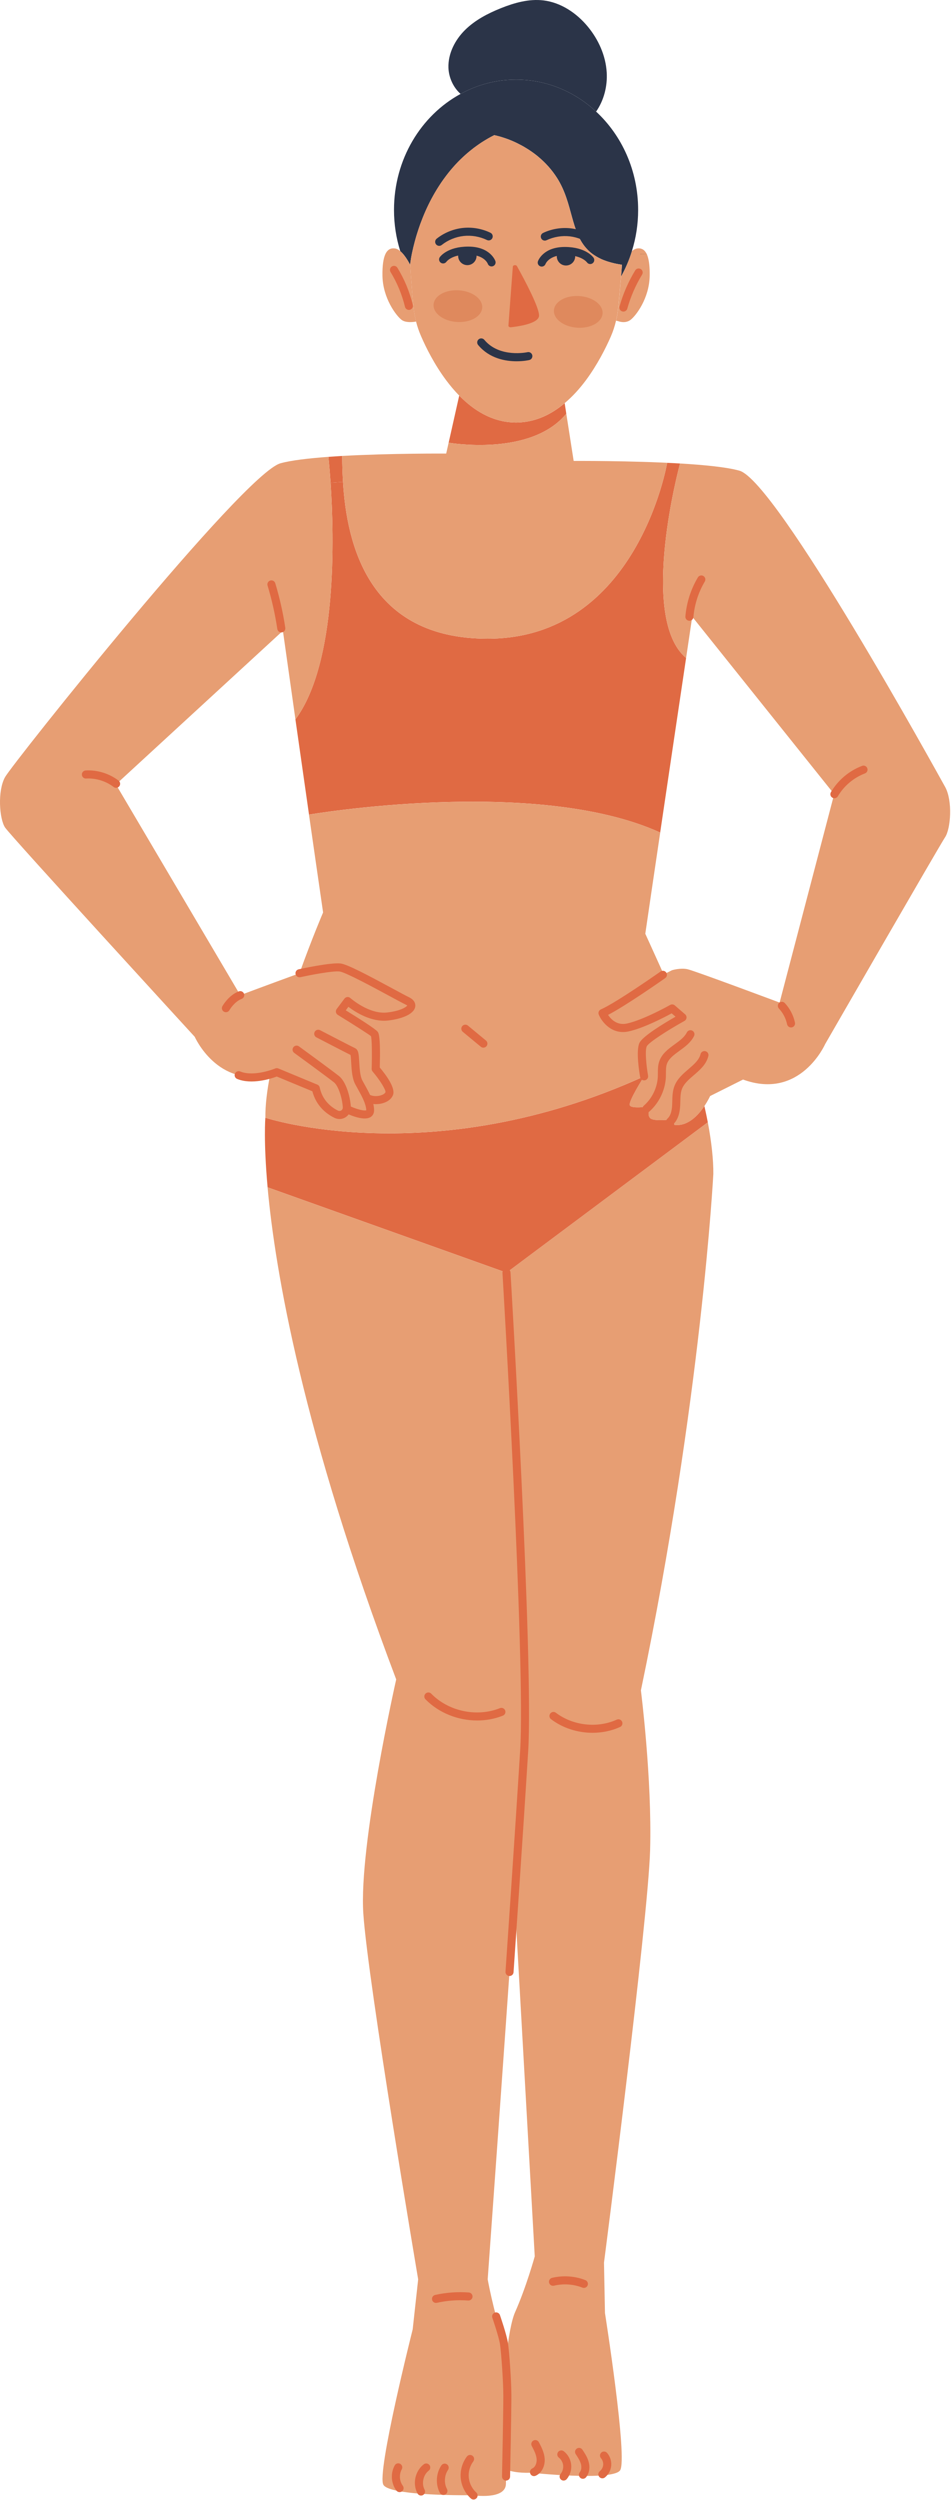 <svg width="118" height="310" viewBox="0 0 118 310" fill="none" xmlns="http://www.w3.org/2000/svg">
<path d="M70.267 51.3C65.845 56.685 55.668 54.895 55.668 54.895L56.979 49.053C58.779 50.892 61.031 52.295 63.729 52.387C63.832 52.398 63.925 52.398 64.028 52.398H64.033C64.131 52.398 64.234 52.398 64.332 52.387C66.546 52.305 68.455 51.353 70.065 49.994L70.267 51.3Z" fill="#E06A43"/>
<path d="M40.748 56.652C41.303 56.608 41.879 56.576 42.461 56.538V56.543C42.461 56.543 42.439 57.783 42.559 59.752L41.02 59.866C40.884 57.87 40.748 56.652 40.748 56.652Z" fill="#E06A43"/>
<path d="M82.781 57.392L84.38 57.474C84.38 57.474 79.164 76.555 85.131 81.597C84.342 86.873 83.075 95.413 81.916 103.24C66.436 96.207 38.342 101.015 38.342 101.015C37.76 96.963 37.173 92.829 36.656 89.212C41.867 82.179 41.47 66.606 41.018 59.867L42.557 59.753C43.03 67.466 45.695 79.202 60.501 79.202C79.099 79.201 82.781 57.392 82.781 57.392Z" fill="#E06A43"/>
<path d="M84.381 57.473L82.782 57.391C82.782 57.391 79.1 79.201 60.503 79.201C45.697 79.201 43.032 67.465 42.559 59.752C42.439 57.783 42.461 56.543 42.461 56.543V56.538C48.488 56.201 55.363 56.244 55.363 56.244L55.668 54.895C55.668 54.895 65.845 56.685 70.267 51.3L71.181 57.158C71.179 57.158 78.283 57.114 84.381 57.473Z" fill="#E79E73"/>
<path d="M33.529 133.215C27.003 135.01 24.163 128.57 24.163 128.57C24.163 128.57 1.329 103.669 0.627 102.614C-0.08 101.553 -0.33 98.078 0.627 96.364C1.584 94.651 30.163 58.762 34.797 57.451C36.097 57.086 38.279 56.831 40.748 56.651C40.748 56.651 40.885 57.869 41.02 59.866C41.471 66.605 41.87 82.178 36.658 89.211C35.767 82.934 35.102 78.218 35.102 78.218L14.384 97.272L29.811 123.402C29.811 123.402 33.868 121.884 37.164 120.688C39.166 119.959 40.886 119.345 41.227 119.268C42.12 119.067 43.169 119.399 43.169 119.399C43.169 119.399 51.975 123.767 51.785 124.713C51.596 125.659 49.468 126.089 47.803 126.051C46.139 126.013 43.142 124.136 43.142 124.136L41.858 125.24C41.858 125.24 46.705 128.014 46.742 128.618C46.781 129.227 46.617 132.551 46.617 132.551C46.617 132.551 48.571 135.603 48.407 136.13C48.243 136.658 45.763 136.255 45.763 136.255C45.763 136.255 46.34 137.136 45.914 137.691C45.484 138.246 43.016 137.871 43.016 137.871L42.864 138.573C40.193 138.927 38.425 134.999 38.425 134.999L34.346 132.954C34.068 133.058 33.795 133.145 33.529 133.215Z" fill="#E79E73"/>
<path d="M82.254 120.879C82.934 120.531 83.374 120.313 83.374 120.313C83.374 120.313 84.424 119.987 85.316 120.188C86.213 120.389 96.733 124.322 96.733 124.322L103.505 98.48L85.893 76.478C85.893 76.478 85.594 78.463 85.131 81.596C79.164 76.554 84.38 57.473 84.38 57.473C87.415 57.653 90.205 57.93 91.745 58.365C96.379 59.676 116.309 95.858 117.266 97.571C118.223 99.284 117.973 102.765 117.266 103.821C116.559 104.882 102.379 129.484 102.379 129.484C102.379 129.484 99.3 136.468 92.197 133.868L88.112 135.913C88.112 135.913 87.856 136.479 87.399 137.159C86.648 138.279 85.337 139.71 83.678 139.493L83.526 138.786C83.526 138.786 81.057 139.161 80.627 138.612C80.197 138.057 80.779 137.171 80.779 137.171C80.779 137.171 78.299 137.579 78.135 137.046C77.972 136.535 79.81 133.646 79.919 133.472L79.924 133.466C79.924 133.466 79.755 130.143 79.793 129.539C79.831 128.93 84.683 126.161 84.683 126.161L83.399 125.051C83.399 125.051 80.402 126.928 78.738 126.966C77.074 127.004 74.941 126.574 74.757 125.628C74.612 124.899 79.888 122.097 82.254 120.879Z" fill="#E79E73"/>
<path d="M79.524 209.616C79.524 209.616 80.917 220.554 80.666 229.426C80.41 238.298 74.944 280.577 74.944 280.577L75.064 286.816C75.064 286.816 77.931 304.989 76.935 306.343C75.94 307.692 65.828 306.626 65.828 306.626C65.828 306.626 64.006 306.74 62.815 306.229C62.907 302.965 63.109 296.514 62.777 292.511C63.071 289.982 63.441 287.773 63.914 286.713C65.296 283.613 66.351 279.8 66.351 279.8L63.854 235.459C64.528 225.668 65.04 218.01 65.04 217.128C65.04 214.506 62.848 157.818 62.848 157.818L87.825 139.167C88.293 141.631 88.527 143.861 88.51 145.58C88.51 145.58 87.047 173.553 79.524 209.616Z" fill="#E79E73"/>
<path d="M87.825 139.166L62.848 157.817L33.204 147.232C32.682 141.406 32.927 138.6 32.927 138.6C32.927 138.6 53.602 145.432 79.922 133.471C79.813 133.645 77.975 136.533 78.138 137.045C78.301 137.578 80.782 137.17 80.782 137.17C80.782 137.17 80.2 138.057 80.63 138.611C81.06 139.16 83.529 138.785 83.529 138.785L83.681 139.492C85.34 139.709 86.651 138.279 87.402 137.158C87.558 137.844 87.7 138.513 87.825 139.166Z" fill="#E06A43"/>
<path d="M84.689 126.16C84.689 126.16 84.669 126.17 84.639 126.19C84.099 126.5 79.829 128.97 79.799 129.54C79.759 130.14 79.929 133.47 79.929 133.47H79.919C53.599 145.43 32.929 138.6 32.929 138.6C32.909 137.03 33.139 135.18 33.529 133.22C33.799 133.14 36.889 120.79 37.159 120.69C38.709 116.36 40.089 113.15 40.089 113.15C39.589 109.71 38.969 105.42 38.339 101.02C38.339 101.02 66.439 96.21 81.919 103.24C81.219 107.98 80.549 112.46 80.069 115.79C80.069 115.79 83.419 123.1 84.689 126.16Z" fill="#E79E73"/>
<path d="M79.627 30.864C80.258 31.103 80.649 32.066 80.612 34.215C80.563 36.989 78.915 39.159 78.224 39.676C77.539 40.182 76.679 39.817 76.679 39.817L76.445 39.763C76.57 39.241 76.657 38.702 76.712 38.164C76.821 37.022 76.962 35.499 77.066 34.275C77.61 33.296 78.067 32.246 78.404 31.142C78.605 30.973 78.812 30.854 79.029 30.816C79.246 30.777 79.442 30.788 79.627 30.864Z" fill="#E79E73"/>
<path d="M57.147 11.647C59.214 10.51 61.553 9.874 64.033 9.874C67.835 9.874 71.305 11.37 73.965 13.839C77.163 16.798 79.181 21.16 79.181 26.034C79.181 27.818 78.909 29.537 78.403 31.141C78.066 32.245 77.609 33.295 77.065 34.274C77.109 33.703 77.152 33.202 77.174 32.833H77.169C76.87 32.784 76.581 32.73 76.31 32.675C76.218 32.653 76.131 32.631 76.049 32.61C75.989 32.594 75.929 32.583 75.875 32.566C75.804 32.544 75.734 32.528 75.663 32.506C75.581 32.484 75.5 32.462 75.424 32.435C75.413 32.429 75.402 32.429 75.391 32.424C75.386 32.424 75.375 32.418 75.369 32.418C75.363 32.413 75.358 32.413 75.353 32.413C75.337 32.402 75.326 32.402 75.315 32.397C75.31 32.397 75.304 32.397 75.299 32.392H75.293C75.293 32.392 75.288 32.387 75.282 32.387C75.271 32.387 75.26 32.382 75.244 32.376C75.228 32.371 75.217 32.365 75.206 32.36H75.201C75.152 32.344 75.114 32.327 75.07 32.311C75.065 32.311 75.065 32.311 75.065 32.311C75.022 32.295 74.978 32.278 74.934 32.262C74.825 32.219 74.711 32.175 74.608 32.126C74.396 32.028 74.2 31.925 74.015 31.816C73.83 31.707 73.656 31.593 73.493 31.473C73.384 31.391 73.281 31.31 73.183 31.223C73.085 31.136 72.993 31.049 72.906 30.956C70.768 28.775 71.127 25.234 69.126 22.079C68.452 21.018 67.652 20.159 66.825 19.468C66.711 19.365 66.591 19.272 66.471 19.18C66.313 19.06 66.156 18.941 65.998 18.832C65.742 18.652 65.487 18.484 65.236 18.337C64.866 18.109 64.502 17.918 64.159 17.75C63.958 17.652 63.767 17.565 63.577 17.483C63.3 17.363 63.033 17.26 62.794 17.178C62.674 17.135 62.56 17.102 62.451 17.064C62.391 17.042 62.337 17.026 62.282 17.01C62.233 16.994 62.19 16.983 62.146 16.967H62.14C61.999 16.923 61.874 16.891 61.765 16.864C61.727 16.853 61.694 16.842 61.662 16.837C61.651 16.837 61.646 16.837 61.64 16.831C61.602 16.82 61.575 16.815 61.542 16.809H61.537C61.499 16.798 61.472 16.793 61.445 16.787C61.369 16.765 61.325 16.76 61.325 16.76C61.325 16.76 61.32 16.76 61.32 16.766C61.053 16.897 60.798 17.038 60.548 17.179C60.298 17.326 60.053 17.473 59.814 17.625C59.575 17.783 59.341 17.94 59.118 18.104C58.889 18.267 58.672 18.43 58.46 18.604C58.003 18.969 57.573 19.349 57.171 19.741C57.035 19.866 56.904 20.002 56.774 20.138C56.388 20.541 56.029 20.954 55.686 21.378C55.463 21.661 55.245 21.944 55.039 22.232C54.832 22.515 54.636 22.808 54.452 23.097C53.799 24.114 53.261 25.137 52.82 26.127C52.695 26.41 52.575 26.687 52.466 26.965C52.357 27.237 52.254 27.509 52.156 27.77C52.009 28.167 51.884 28.553 51.77 28.918C51.688 29.163 51.618 29.402 51.558 29.631C51.525 29.745 51.493 29.859 51.466 29.968C51.346 30.409 51.248 30.811 51.172 31.165C51.156 31.247 51.139 31.328 51.123 31.404C51.118 31.437 51.107 31.464 51.101 31.496C51.068 31.665 51.041 31.822 51.014 31.964C50.987 32.116 50.965 32.252 50.949 32.367C50.938 32.427 50.933 32.476 50.927 32.525C50.911 32.617 50.9 32.694 50.894 32.748C50.888 32.808 50.883 32.835 50.883 32.835C50.883 32.835 50.35 31.72 49.665 31.143C49.159 29.538 48.887 27.82 48.887 26.036C48.885 19.752 52.241 14.312 57.147 11.647Z" fill="#2B3448"/>
<path d="M56.977 49.053C56.383 48.449 55.84 47.796 55.344 47.133C53.898 45.191 52.858 43.108 52.233 41.661C51.983 41.079 51.776 40.486 51.624 39.877C51.477 39.311 51.38 38.735 51.319 38.153C51.184 36.82 51.075 35.439 50.987 34.253C50.955 33.704 50.922 33.192 50.895 32.746C50.9 32.692 50.91 32.621 50.922 32.523C50.926 32.474 50.932 32.425 50.944 32.365C50.959 32.251 50.981 32.115 51.008 31.962C51.035 31.821 51.062 31.663 51.096 31.494C51.1 31.461 51.111 31.434 51.117 31.402C51.133 31.326 51.156 31.244 51.172 31.163C51.248 30.809 51.346 30.407 51.459 29.966C51.486 29.857 51.52 29.743 51.551 29.629C51.617 29.4 51.688 29.161 51.764 28.916C51.877 28.552 52.008 28.165 52.15 27.768C52.248 27.507 52.35 27.235 52.459 26.963C52.574 26.686 52.688 26.408 52.813 26.125C53.255 25.135 53.792 24.112 54.446 23.095C54.63 22.807 54.827 22.513 55.032 22.23C55.239 21.942 55.456 21.659 55.679 21.376C56.023 20.952 56.382 20.538 56.767 20.136C56.898 20.005 57.029 19.87 57.164 19.739C57.566 19.347 57.996 18.967 58.453 18.602C58.666 18.428 58.883 18.265 59.111 18.102C59.334 17.939 59.569 17.781 59.807 17.623C60.047 17.471 60.291 17.324 60.541 17.177C60.791 17.036 61.047 16.894 61.313 16.764C61.313 16.764 61.33 16.764 61.367 16.775C61.389 16.775 61.41 16.781 61.438 16.786C61.465 16.792 61.492 16.797 61.531 16.808H61.535C61.569 16.813 61.596 16.819 61.633 16.83C61.639 16.836 61.645 16.836 61.656 16.836C61.688 16.841 61.721 16.852 61.758 16.863C61.861 16.89 61.992 16.928 62.133 16.966H62.139C62.182 16.982 62.227 16.993 62.276 17.009C62.33 17.025 62.385 17.042 62.444 17.063C62.553 17.101 62.667 17.134 62.788 17.177C63.026 17.264 63.294 17.367 63.571 17.482C63.761 17.564 63.952 17.651 64.153 17.749C64.496 17.918 64.859 18.108 65.23 18.336C65.48 18.483 65.736 18.651 65.992 18.831C66.15 18.945 66.306 19.059 66.465 19.185C66.585 19.277 66.704 19.37 66.819 19.468C67.645 20.159 68.445 21.018 69.12 22.079C71.121 25.234 70.763 28.775 72.9 30.956C72.987 31.048 73.079 31.135 73.177 31.223C73.275 31.31 73.377 31.392 73.487 31.473C73.65 31.593 73.823 31.707 74.008 31.816C74.194 31.93 74.389 32.028 74.602 32.126C74.704 32.175 74.82 32.218 74.927 32.262C74.972 32.278 75.014 32.295 75.058 32.311C75.058 32.311 75.058 32.311 75.064 32.311C75.102 32.327 75.145 32.344 75.189 32.36C75.195 32.36 75.195 32.36 75.195 32.36C75.21 32.366 75.222 32.371 75.239 32.376C75.249 32.382 75.266 32.387 75.276 32.392C75.281 32.392 75.281 32.392 75.287 32.392H75.293C75.299 32.397 75.305 32.397 75.309 32.397C75.32 32.402 75.332 32.402 75.347 32.413C75.353 32.418 75.359 32.418 75.364 32.418C75.368 32.418 75.379 32.424 75.385 32.424C75.397 32.429 75.407 32.429 75.418 32.435C75.495 32.462 75.576 32.484 75.657 32.506C75.728 32.528 75.799 32.544 75.87 32.566C75.924 32.582 75.984 32.599 76.043 32.615C76.13 32.637 76.218 32.653 76.305 32.675C76.576 32.729 76.865 32.784 77.163 32.833H77.168C77.147 33.203 77.103 33.703 77.059 34.274C76.957 35.498 76.814 37.021 76.706 38.163C76.651 38.701 76.564 39.24 76.439 39.762C76.281 40.442 76.064 41.106 75.785 41.747C75.15 43.194 74.115 45.244 72.695 47.159C71.933 48.182 71.052 49.166 70.058 49.993C68.448 51.353 66.538 52.305 64.325 52.386C64.227 52.397 64.124 52.397 64.025 52.397H64.02C63.917 52.397 63.825 52.397 63.721 52.386C61.029 52.295 58.778 50.892 56.977 49.053Z" fill="#E79E73"/>
<path d="M75.282 8.998C75.38 10.701 74.934 12.447 73.966 13.839C71.306 11.37 67.836 9.874 64.034 9.874C61.554 9.874 59.215 10.51 57.148 11.647C56.245 10.847 55.685 9.624 55.641 8.4C55.587 6.649 56.451 4.962 57.692 3.728C58.932 2.499 60.515 1.672 62.141 1.019C63.822 0.345 65.633 -0.167 67.439 0.051C69.598 0.312 71.54 1.617 72.927 3.293C74.265 4.908 75.162 6.91 75.282 8.998Z" fill="#2B3448"/>
<path d="M63.853 235.458C62.515 254.865 60.513 282.649 60.513 282.649C60.513 282.649 61.22 286.544 62.319 289.758C62.526 290.367 62.673 291.335 62.776 292.51C63.108 296.513 62.907 302.964 62.814 306.228C62.792 307.033 62.776 307.648 62.776 307.979C62.782 310.057 58.615 309.415 58.615 309.415C58.615 309.415 48.443 309.567 47.573 308.131C46.703 306.695 51.206 288.849 51.206 288.849L51.886 282.648C51.886 282.648 45.647 245.791 45.081 237.29C44.51 228.783 49.16 208.255 49.16 208.255C37.542 177.539 34.142 157.599 33.201 147.232L62.845 157.817C62.845 157.817 65.037 214.505 65.037 217.127C65.039 218.009 64.527 225.667 63.853 235.458Z" fill="#E79E73"/>
<path d="M47.813 31.522C48.096 30.913 48.526 30.728 49.042 30.815C49.254 30.853 49.466 30.973 49.662 31.141C50.347 31.718 50.88 32.833 50.88 32.833C50.88 32.833 50.885 32.806 50.891 32.746C50.896 32.692 50.907 32.615 50.924 32.523C50.913 32.621 50.902 32.692 50.897 32.746C50.924 33.192 50.957 33.703 50.99 34.253C51.077 35.439 51.186 36.82 51.322 38.153C51.382 38.735 51.48 39.312 51.627 39.877C51.181 39.953 50.338 40.035 49.843 39.676C49.158 39.159 47.51 36.989 47.455 34.215C47.433 32.926 47.569 32.061 47.813 31.522Z" fill="#E79E73"/>
<path d="M79.436 31.495V31.486H80.436L79.436 31.495Z" fill="black"/>
<path d="M63.085 40.376C63.073 40.498 63.219 40.596 63.383 40.583C64.258 40.488 66.665 40.155 66.872 39.251C67.066 38.392 65.061 34.652 64.143 33.001C64.04 32.807 63.651 32.857 63.632 33.064L63.085 40.376Z" fill="#E06A43"/>
<path d="M67.217 33.059C67.16 33.059 67.103 33.049 67.047 33.028C66.791 32.934 66.656 32.655 66.747 32.398C66.772 32.325 67.399 30.624 70.083 30.624C70.091 30.624 70.099 30.624 70.106 30.624C72.719 30.634 73.613 31.909 73.65 31.963C73.805 32.192 73.746 32.502 73.517 32.657C73.291 32.811 72.983 32.755 72.827 32.531C72.792 32.485 72.132 31.632 70.102 31.624C70.096 31.624 70.089 31.624 70.082 31.624C68.14 31.624 67.705 32.69 67.687 32.736C67.61 32.934 67.419 33.059 67.217 33.059Z" fill="#2B3448"/>
<path d="M73.737 30.56C73.627 30.56 73.516 30.524 73.424 30.449C72.657 29.83 71.695 29.426 70.715 29.31C69.736 29.195 68.706 29.366 67.817 29.789C67.566 29.908 67.268 29.801 67.15 29.553C67.031 29.303 67.137 29.005 67.386 28.886C68.444 28.382 69.668 28.18 70.832 28.316C71.997 28.453 73.14 28.934 74.052 29.67C74.267 29.843 74.301 30.158 74.127 30.373C74.028 30.497 73.883 30.56 73.737 30.56Z" fill="#2B3448"/>
<path d="M69.252 31.191C69.06 31.248 69.088 31.563 69.087 31.779C69.085 32.41 69.594 32.923 70.224 32.925C70.854 32.927 71.367 32.418 71.37 31.788C71.371 31.582 71.317 31.389 71.223 31.222C71.223 31.222 70.11 30.934 69.252 31.191Z" fill="#2B3448"/>
<path d="M60.995 33.04C60.787 33.04 60.593 32.91 60.522 32.702C60.507 32.664 60.076 31.588 58.118 31.58C56.067 31.53 55.413 32.431 55.386 32.467C55.223 32.685 54.913 32.737 54.691 32.578C54.469 32.419 54.413 32.116 54.568 31.892C54.605 31.838 55.503 30.579 58.092 30.579C58.102 30.579 58.112 30.579 58.122 30.579C60.826 30.589 61.443 32.304 61.468 32.377C61.557 32.638 61.418 32.922 61.156 33.012C61.103 33.031 61.049 33.04 60.995 33.04Z" fill="#2B3448"/>
<path d="M54.495 30.489C54.348 30.489 54.202 30.424 54.103 30.3C53.931 30.084 53.967 29.769 54.184 29.597C55.101 28.868 56.249 28.396 57.414 28.268C58.579 28.14 59.802 28.352 60.856 28.864C61.104 28.985 61.208 29.284 61.087 29.532C60.966 29.78 60.67 29.885 60.419 29.763C59.532 29.332 58.502 29.156 57.524 29.262C56.544 29.37 55.579 29.767 54.807 30.38C54.714 30.453 54.604 30.489 54.495 30.489Z" fill="#2B3448"/>
<path d="M57 31.168C56.844 31.279 56.849 31.527 56.848 31.733C56.846 32.364 57.355 32.876 57.985 32.879C58.615 32.881 59.128 32.372 59.131 31.742C59.132 31.527 59.073 31.325 58.97 31.153C58.97 31.153 57.475 30.83 57 31.168Z" fill="#2B3448"/>
<path d="M68.731 38.477C68.66 39.561 69.955 40.528 71.622 40.637C73.289 40.746 74.698 39.955 74.769 38.871C74.84 37.787 73.545 36.82 71.878 36.712C70.211 36.602 68.802 37.392 68.731 38.477Z" fill="#DF895D"/>
<path d="M53.796 37.766C53.725 38.85 55.02 39.817 56.687 39.926C58.354 40.035 59.763 39.244 59.834 38.16C59.905 37.076 58.61 36.109 56.943 36C55.275 35.891 53.866 36.682 53.796 37.766Z" fill="#DF895D"/>
<path d="M77.353 38.638C77.308 38.638 77.261 38.632 77.216 38.619C76.95 38.544 76.796 38.268 76.871 38.002C77.312 36.429 77.968 34.925 78.817 33.531C78.96 33.295 79.267 33.22 79.504 33.364C79.74 33.508 79.816 33.815 79.671 34.051C78.87 35.367 78.251 36.787 77.835 38.272C77.772 38.494 77.57 38.638 77.353 38.638Z" fill="#E06A43"/>
<path d="M50.735 38.43C50.509 38.43 50.305 38.277 50.25 38.048C49.88 36.522 49.277 35.069 48.458 33.729C48.314 33.494 48.388 33.186 48.624 33.041C48.859 32.897 49.166 32.971 49.312 33.207C50.186 34.635 50.828 36.185 51.222 37.812C51.287 38.081 51.122 38.351 50.854 38.416C50.813 38.426 50.774 38.43 50.735 38.43Z" fill="#E06A43"/>
<path d="M64.098 44.8C62.721 44.8 60.728 44.462 59.327 42.782C59.15 42.57 59.179 42.254 59.391 42.077C59.604 41.9 59.919 41.929 60.096 42.141C61.992 44.417 65.413 43.681 65.448 43.672C65.715 43.609 65.985 43.781 66.046 44.049C66.107 44.318 65.939 44.586 65.67 44.647C65.605 44.662 64.977 44.8 64.098 44.8Z" fill="#2B3448"/>
<path d="M46.636 136.92C46.253 136.92 45.878 136.852 45.562 136.715C45.309 136.605 45.192 136.31 45.303 136.057C45.412 135.803 45.706 135.69 45.961 135.797C46.36 135.972 46.97 135.96 47.413 135.773C47.631 135.681 47.785 135.555 47.833 135.426C47.874 135.125 47.115 133.903 46.236 132.876C46.154 132.781 46.111 132.659 46.116 132.535C46.17 130.847 46.151 128.819 46.028 128.486C45.837 128.311 43.772 126.986 41.914 125.85C41.794 125.777 41.71 125.657 41.683 125.518C41.657 125.38 41.69 125.237 41.774 125.124L42.739 123.835C42.824 123.723 42.951 123.651 43.09 123.637C43.233 123.622 43.369 123.669 43.473 123.762C43.496 123.783 45.797 125.816 48.046 125.552C49.75 125.358 50.467 124.84 50.534 124.674C50.517 124.688 50.455 124.629 50.306 124.558C49.941 124.383 49.188 123.976 48.273 123.482C46.385 122.461 42.873 120.562 42.144 120.47C41.274 120.36 38.329 120.942 37.27 121.175C37 121.233 36.733 121.064 36.674 120.794C36.614 120.524 36.785 120.258 37.055 120.198C37.462 120.108 41.066 119.33 42.269 119.478C43.115 119.585 45.704 120.956 48.748 122.602C49.644 123.086 50.38 123.485 50.738 123.656C51.558 124.05 51.559 124.614 51.521 124.838C51.353 125.834 49.675 126.374 48.16 126.546C46.069 126.785 44.075 125.493 43.228 124.85L42.903 125.284C44.445 126.232 46.601 127.595 46.864 127.947C46.967 128.084 47.237 128.446 47.121 132.373C47.931 133.339 49.092 134.928 48.767 135.78C48.617 136.175 48.283 136.49 47.8 136.693C47.446 136.845 47.037 136.92 46.636 136.92Z" fill="#E06A43"/>
<path d="M45.246 138.695C44.464 138.695 43.517 138.302 43.173 138.148C42.922 138.034 42.809 137.738 42.923 137.487C43.036 137.235 43.331 137.126 43.584 137.236C44.34 137.576 45.245 137.789 45.447 137.674C45.416 136.868 44.893 135.926 44.387 135.015C44.28 134.822 44.173 134.629 44.072 134.44C43.689 133.721 43.626 132.635 43.576 131.762C43.557 131.437 43.533 131.008 43.491 130.814C42.701 130.425 39.407 128.713 39.256 128.635C39.011 128.508 38.916 128.206 39.043 127.961C39.17 127.715 39.47 127.617 39.717 127.748C40.818 128.319 43.74 129.833 44.04 129.968C44.487 130.169 44.518 130.714 44.575 131.704C44.62 132.479 44.676 133.444 44.956 133.969C45.054 134.153 45.158 134.341 45.263 134.53C45.831 135.553 46.419 136.611 46.416 137.694C46.415 138.048 46.264 138.339 45.99 138.515C45.786 138.644 45.527 138.695 45.246 138.695ZM43.625 130.878L43.627 130.879L43.625 130.878Z" fill="#E06A43"/>
<path d="M42.126 138.763C41.91 138.763 41.693 138.713 41.489 138.613C40.498 138.124 39.242 137.159 38.757 135.324L34.34 133.494C33.635 133.759 31.236 134.545 29.42 133.789C29.165 133.682 29.044 133.39 29.15 133.135C29.256 132.881 29.55 132.762 29.803 132.865C31.521 133.579 34.125 132.505 34.151 132.494C34.275 132.442 34.414 132.442 34.536 132.493L39.374 134.498C39.526 134.561 39.637 134.694 39.671 134.854C40.018 136.468 41.091 137.301 41.93 137.716C42.128 137.814 42.288 137.733 42.349 137.694C42.41 137.653 42.549 137.535 42.535 137.31C42.456 136.058 41.946 134.614 41.443 134.218C40.479 133.457 36.546 130.591 36.506 130.563C36.283 130.4 36.234 130.087 36.396 129.865C36.559 129.641 36.871 129.592 37.095 129.755C37.258 129.873 41.083 132.661 42.062 133.434C42.902 134.096 43.447 135.893 43.533 137.247C43.566 137.764 43.33 138.242 42.904 138.526C42.668 138.684 42.398 138.763 42.126 138.763Z" fill="#E06A43"/>
<path d="M28.031 125.518C27.949 125.518 27.866 125.498 27.789 125.455C27.547 125.321 27.46 125.016 27.594 124.775C27.625 124.719 28.364 123.408 29.634 122.934C29.893 122.838 30.181 122.969 30.277 123.227C30.374 123.486 30.242 123.774 29.984 123.87C29.07 124.211 28.475 125.248 28.469 125.259C28.377 125.425 28.206 125.518 28.031 125.518Z" fill="#E06A43"/>
<path d="M98.15 127.409C97.919 127.409 97.711 127.248 97.661 127.013C97.507 126.283 97.157 125.609 96.648 125.065C96.46 124.863 96.471 124.546 96.672 124.358C96.875 124.17 97.19 124.181 97.379 124.383C98.011 125.061 98.447 125.899 98.639 126.807C98.696 127.077 98.523 127.342 98.253 127.4C98.219 127.405 98.184 127.409 98.15 127.409Z" fill="#E06A43"/>
<path d="M79.92 133.971C79.682 133.971 79.472 133.801 79.428 133.559C79.333 133.026 78.882 130.319 79.341 129.328C79.725 128.502 82.376 126.9 83.82 126.074L83.338 125.658C82.45 126.141 79.866 127.493 77.998 127.9C75.941 128.351 74.677 126.736 74.296 125.82C74.191 125.567 74.308 125.278 74.559 125.169C76.447 124.348 81.911 120.509 81.966 120.471C82.192 120.311 82.504 120.366 82.662 120.592C82.821 120.818 82.767 121.13 82.541 121.288C82.33 121.436 77.706 124.686 75.449 125.85C75.797 126.379 76.552 127.189 77.785 126.923C79.877 126.466 83.122 124.634 83.155 124.616C83.338 124.512 83.568 124.535 83.729 124.673L85.013 125.783C85.136 125.89 85.2 126.05 85.183 126.213C85.166 126.375 85.071 126.52 84.928 126.599C82.849 127.751 80.469 129.283 80.249 129.75C80.008 130.27 80.2 132.188 80.413 133.384C80.461 133.655 80.281 133.915 80.009 133.964C79.979 133.968 79.949 133.971 79.92 133.971Z" fill="#E06A43"/>
<path d="M80.215 137.984C80.075 137.984 79.937 137.925 79.837 137.812C79.656 137.604 79.678 137.288 79.886 137.107C80.914 136.212 81.563 134.865 81.622 133.503C81.628 133.357 81.628 133.209 81.629 133.062C81.63 132.617 81.632 132.156 81.776 131.69C82.09 130.679 82.913 130.082 83.709 129.503C84.335 129.049 84.926 128.619 85.221 128.027C85.344 127.78 85.645 127.679 85.892 127.802C86.139 127.925 86.24 128.225 86.117 128.472C85.713 129.285 84.993 129.806 84.297 130.312C83.603 130.816 82.947 131.291 82.732 131.986C82.632 132.308 82.631 132.675 82.63 133.063C82.629 133.224 82.629 133.385 82.622 133.544C82.552 135.176 81.774 136.789 80.543 137.86C80.448 137.944 80.331 137.984 80.215 137.984Z" fill="#E06A43"/>
<path d="M83.161 139.578C83.024 139.578 82.888 139.522 82.789 139.413C82.604 139.207 82.621 138.892 82.826 138.707C83.176 138.392 83.364 137.836 83.402 137.007L83.416 136.565C83.431 135.929 83.447 135.272 83.701 134.634C84.05 133.758 84.753 133.155 85.432 132.572C86.104 131.994 86.74 131.449 86.924 130.715C86.99 130.445 87.261 130.286 87.53 130.351C87.798 130.418 87.961 130.69 87.893 130.957C87.632 132.001 86.845 132.677 86.083 133.331C85.468 133.858 84.888 134.356 84.629 135.005C84.441 135.475 84.429 136.016 84.415 136.588C84.412 136.743 84.408 136.898 84.401 137.052C84.35 138.162 84.054 138.947 83.495 139.449C83.4 139.537 83.28 139.578 83.161 139.578Z" fill="#E06A43"/>
<path d="M63.223 245.032C63.211 245.032 63.2 245.032 63.188 245.031C62.912 245.011 62.705 244.773 62.723 244.498C62.735 244.335 63.858 228.038 64.539 217.097C65.219 206.185 62.376 158.33 62.347 157.849C62.33 157.573 62.54 157.336 62.816 157.32C63.084 157.296 63.329 157.513 63.345 157.789C63.374 158.272 66.221 206.188 65.537 217.16C64.855 228.104 63.732 244.404 63.721 244.567C63.703 244.83 63.484 245.032 63.223 245.032Z" fill="#E06A43"/>
<path d="M59.208 213.347C56.837 213.347 54.459 212.421 52.793 210.721C52.6 210.524 52.603 210.207 52.8 210.014C52.997 209.822 53.313 209.823 53.507 210.022C55.664 212.223 59.169 212.959 62.029 211.818C62.286 211.714 62.576 211.84 62.679 212.096C62.782 212.353 62.657 212.643 62.4 212.745C61.385 213.152 60.297 213.347 59.208 213.347Z" fill="#E06A43"/>
<path d="M73.522 214.874C71.679 214.874 69.829 214.296 68.371 213.184C68.152 213.017 68.109 212.704 68.276 212.484C68.443 212.263 68.757 212.22 68.977 212.389C71.082 213.992 74.116 214.335 76.525 213.243C76.777 213.128 77.073 213.241 77.187 213.492C77.301 213.743 77.189 214.04 76.938 214.153C75.872 214.637 74.698 214.874 73.522 214.874Z" fill="#E06A43"/>
<path d="M34.903 78.423C34.659 78.423 34.447 78.245 34.409 77.997C34.137 76.181 33.729 74.369 33.199 72.613C33.119 72.349 33.268 72.07 33.533 71.99C33.795 71.911 34.076 72.06 34.156 72.324C34.7 74.126 35.119 75.984 35.399 77.848C35.44 78.121 35.252 78.376 34.978 78.417C34.953 78.421 34.928 78.423 34.903 78.423Z" fill="#E06A43"/>
<path d="M85.542 76.98C85.528 76.98 85.514 76.979 85.501 76.979C85.226 76.956 85.021 76.714 85.043 76.439C85.184 74.739 85.719 73.066 86.592 71.601C86.734 71.363 87.04 71.285 87.278 71.427C87.515 71.569 87.593 71.875 87.452 72.113C86.656 73.449 86.168 74.973 86.04 76.522C86.018 76.783 85.8 76.98 85.542 76.98Z" fill="#E06A43"/>
<path d="M103.531 98.985C103.445 98.985 103.357 98.963 103.277 98.915C103.039 98.775 102.961 98.468 103.101 98.231C103.98 96.744 105.353 95.586 106.967 94.971C107.223 94.87 107.513 95.002 107.613 95.26C107.711 95.518 107.582 95.807 107.324 95.906C105.921 96.441 104.727 97.447 103.962 98.74C103.868 98.897 103.702 98.985 103.531 98.985Z" fill="#E06A43"/>
<path d="M14.405 97.694C14.3 97.694 14.193 97.661 14.102 97.591C13.14 96.857 11.898 96.474 10.685 96.539C10.409 96.564 10.173 96.343 10.159 96.067C10.143 95.792 10.355 95.556 10.631 95.541C12.071 95.454 13.561 95.919 14.71 96.796C14.93 96.963 14.972 97.277 14.804 97.497C14.704 97.626 14.556 97.694 14.405 97.694Z" fill="#E06A43"/>
<path d="M59.977 129.915C59.865 129.915 59.752 129.878 59.659 129.801L57.421 127.949C57.209 127.772 57.179 127.458 57.355 127.245C57.529 127.031 57.845 127 58.059 127.178L60.297 129.03C60.509 129.207 60.54 129.521 60.363 129.734C60.264 129.854 60.121 129.915 59.977 129.915Z" fill="#E06A43"/>
<path d="M54.101 285.571C53.872 285.571 53.665 285.413 53.614 285.18C53.553 284.91 53.723 284.643 53.993 284.582C55.363 284.275 56.768 284.176 58.17 284.276C58.445 284.297 58.652 284.537 58.632 284.812C58.611 285.087 58.366 285.289 58.097 285.274C56.791 285.176 55.485 285.272 54.211 285.558C54.174 285.567 54.137 285.571 54.101 285.571Z" fill="#E06A43"/>
<path d="M72.449 283.709C72.388 283.709 72.326 283.698 72.266 283.675C71.153 283.237 69.899 283.153 68.735 283.435C68.465 283.494 68.196 283.334 68.131 283.067C68.066 282.799 68.231 282.528 68.499 282.463C69.859 282.135 71.326 282.232 72.63 282.744C72.887 282.846 73.014 283.136 72.913 283.392C72.837 283.589 72.648 283.709 72.449 283.709Z" fill="#E06A43"/>
<path d="M66.257 307.049C66.066 307.049 65.883 306.939 65.8 306.753C65.687 306.501 65.8 306.205 66.052 306.093C66.447 305.916 66.619 305.381 66.586 304.945C66.544 304.386 66.257 303.839 65.979 303.309C65.851 303.064 65.945 302.762 66.189 302.634C66.435 302.504 66.736 302.601 66.864 302.844C67.174 303.435 67.525 304.105 67.583 304.868C67.643 305.655 67.318 306.621 66.46 307.005C66.394 307.036 66.324 307.049 66.257 307.049Z" fill="#E06A43"/>
<path d="M69.933 307.602C69.819 307.602 69.705 307.563 69.611 307.484C69.4 307.306 69.373 306.991 69.551 306.78C69.794 306.492 69.916 306.096 69.877 305.722C69.838 305.348 69.638 304.987 69.341 304.755C69.123 304.585 69.084 304.271 69.254 304.053C69.423 303.836 69.737 303.795 69.956 303.966C70.471 304.367 70.805 304.97 70.872 305.618C70.939 306.266 70.737 306.925 70.316 307.424C70.217 307.541 70.076 307.602 69.933 307.602Z" fill="#E06A43"/>
<path d="M72.326 307.38C72.214 307.38 72.102 307.343 72.009 307.266C71.796 307.091 71.765 306.776 71.941 306.563C72.17 306.284 72.162 305.854 72.077 305.543C71.961 305.117 71.693 304.714 71.433 304.323C71.28 304.094 71.343 303.783 71.573 303.63C71.802 303.479 72.112 303.54 72.266 303.771C72.555 304.206 72.882 304.699 73.041 305.28C73.236 305.995 73.113 306.712 72.713 307.198C72.614 307.318 72.471 307.38 72.326 307.38Z" fill="#E06A43"/>
<path d="M74.741 307.324C74.594 307.324 74.449 307.26 74.349 307.136C74.177 306.92 74.212 306.606 74.428 306.434C74.662 306.248 74.817 305.958 74.843 305.662C74.869 305.364 74.767 305.053 74.57 304.828C74.388 304.62 74.408 304.305 74.616 304.122C74.823 303.941 75.138 303.961 75.322 304.168C75.701 304.601 75.89 305.178 75.839 305.75C75.789 306.322 75.502 306.857 75.052 307.216C74.961 307.288 74.851 307.324 74.741 307.324Z" fill="#E06A43"/>
<path d="M58.759 309.951C58.639 309.951 58.519 309.908 58.424 309.821C57.717 309.181 57.259 308.268 57.169 307.318C57.078 306.368 57.355 305.385 57.928 304.623C58.093 304.402 58.408 304.355 58.628 304.523C58.849 304.688 58.893 305.002 58.728 305.222C58.303 305.788 58.097 306.518 58.165 307.222C58.232 307.928 58.572 308.605 59.096 309.08C59.301 309.265 59.317 309.581 59.131 309.786C59.031 309.895 58.895 309.951 58.759 309.951Z" fill="#E06A43"/>
<path d="M55.019 309.383C54.839 309.383 54.664 309.286 54.575 309.116C54.023 308.066 54.097 306.701 54.764 305.719C54.919 305.49 55.23 305.431 55.458 305.585C55.687 305.74 55.746 306.051 55.592 306.279C55.127 306.965 55.075 307.917 55.461 308.649C55.59 308.894 55.495 309.196 55.252 309.325C55.176 309.365 55.096 309.383 55.019 309.383Z" fill="#E06A43"/>
<path d="M52.242 309.46C52.063 309.46 51.89 309.364 51.801 309.195C51.16 307.996 51.503 306.409 52.583 305.582C52.803 305.415 53.117 305.456 53.284 305.676C53.452 305.895 53.411 306.209 53.191 306.377C52.513 306.896 52.28 307.971 52.683 308.725C52.813 308.968 52.721 309.271 52.478 309.402C52.402 309.442 52.322 309.46 52.242 309.46Z" fill="#E06A43"/>
<path d="M49.58 309.036C49.427 309.036 49.275 308.966 49.177 308.833C48.517 307.94 48.437 306.687 48.978 305.718C49.112 305.477 49.416 305.39 49.658 305.525C49.899 305.66 49.986 305.964 49.851 306.205C49.503 306.829 49.557 307.666 49.981 308.24C50.145 308.462 50.098 308.775 49.876 308.939C49.787 309.003 49.683 309.036 49.58 309.036Z" fill="#E06A43"/>
<path d="M62.791 307.602C62.788 307.602 62.784 307.602 62.781 307.602C62.505 307.596 62.286 307.368 62.291 307.091C62.293 307.011 62.458 298.981 62.453 297.068C62.449 295.205 62.188 291.684 62.039 290.697C61.898 289.759 61.096 287.43 61.088 287.407C60.998 287.146 61.136 286.861 61.398 286.771C61.657 286.682 61.943 286.82 62.034 287.081C62.068 287.18 62.874 289.52 63.029 290.549C63.185 291.587 63.449 295.128 63.454 297.066C63.459 298.99 63.293 307.032 63.292 307.113C63.285 307.385 63.062 307.602 62.791 307.602Z" fill="#E06A43"/>
</svg>
